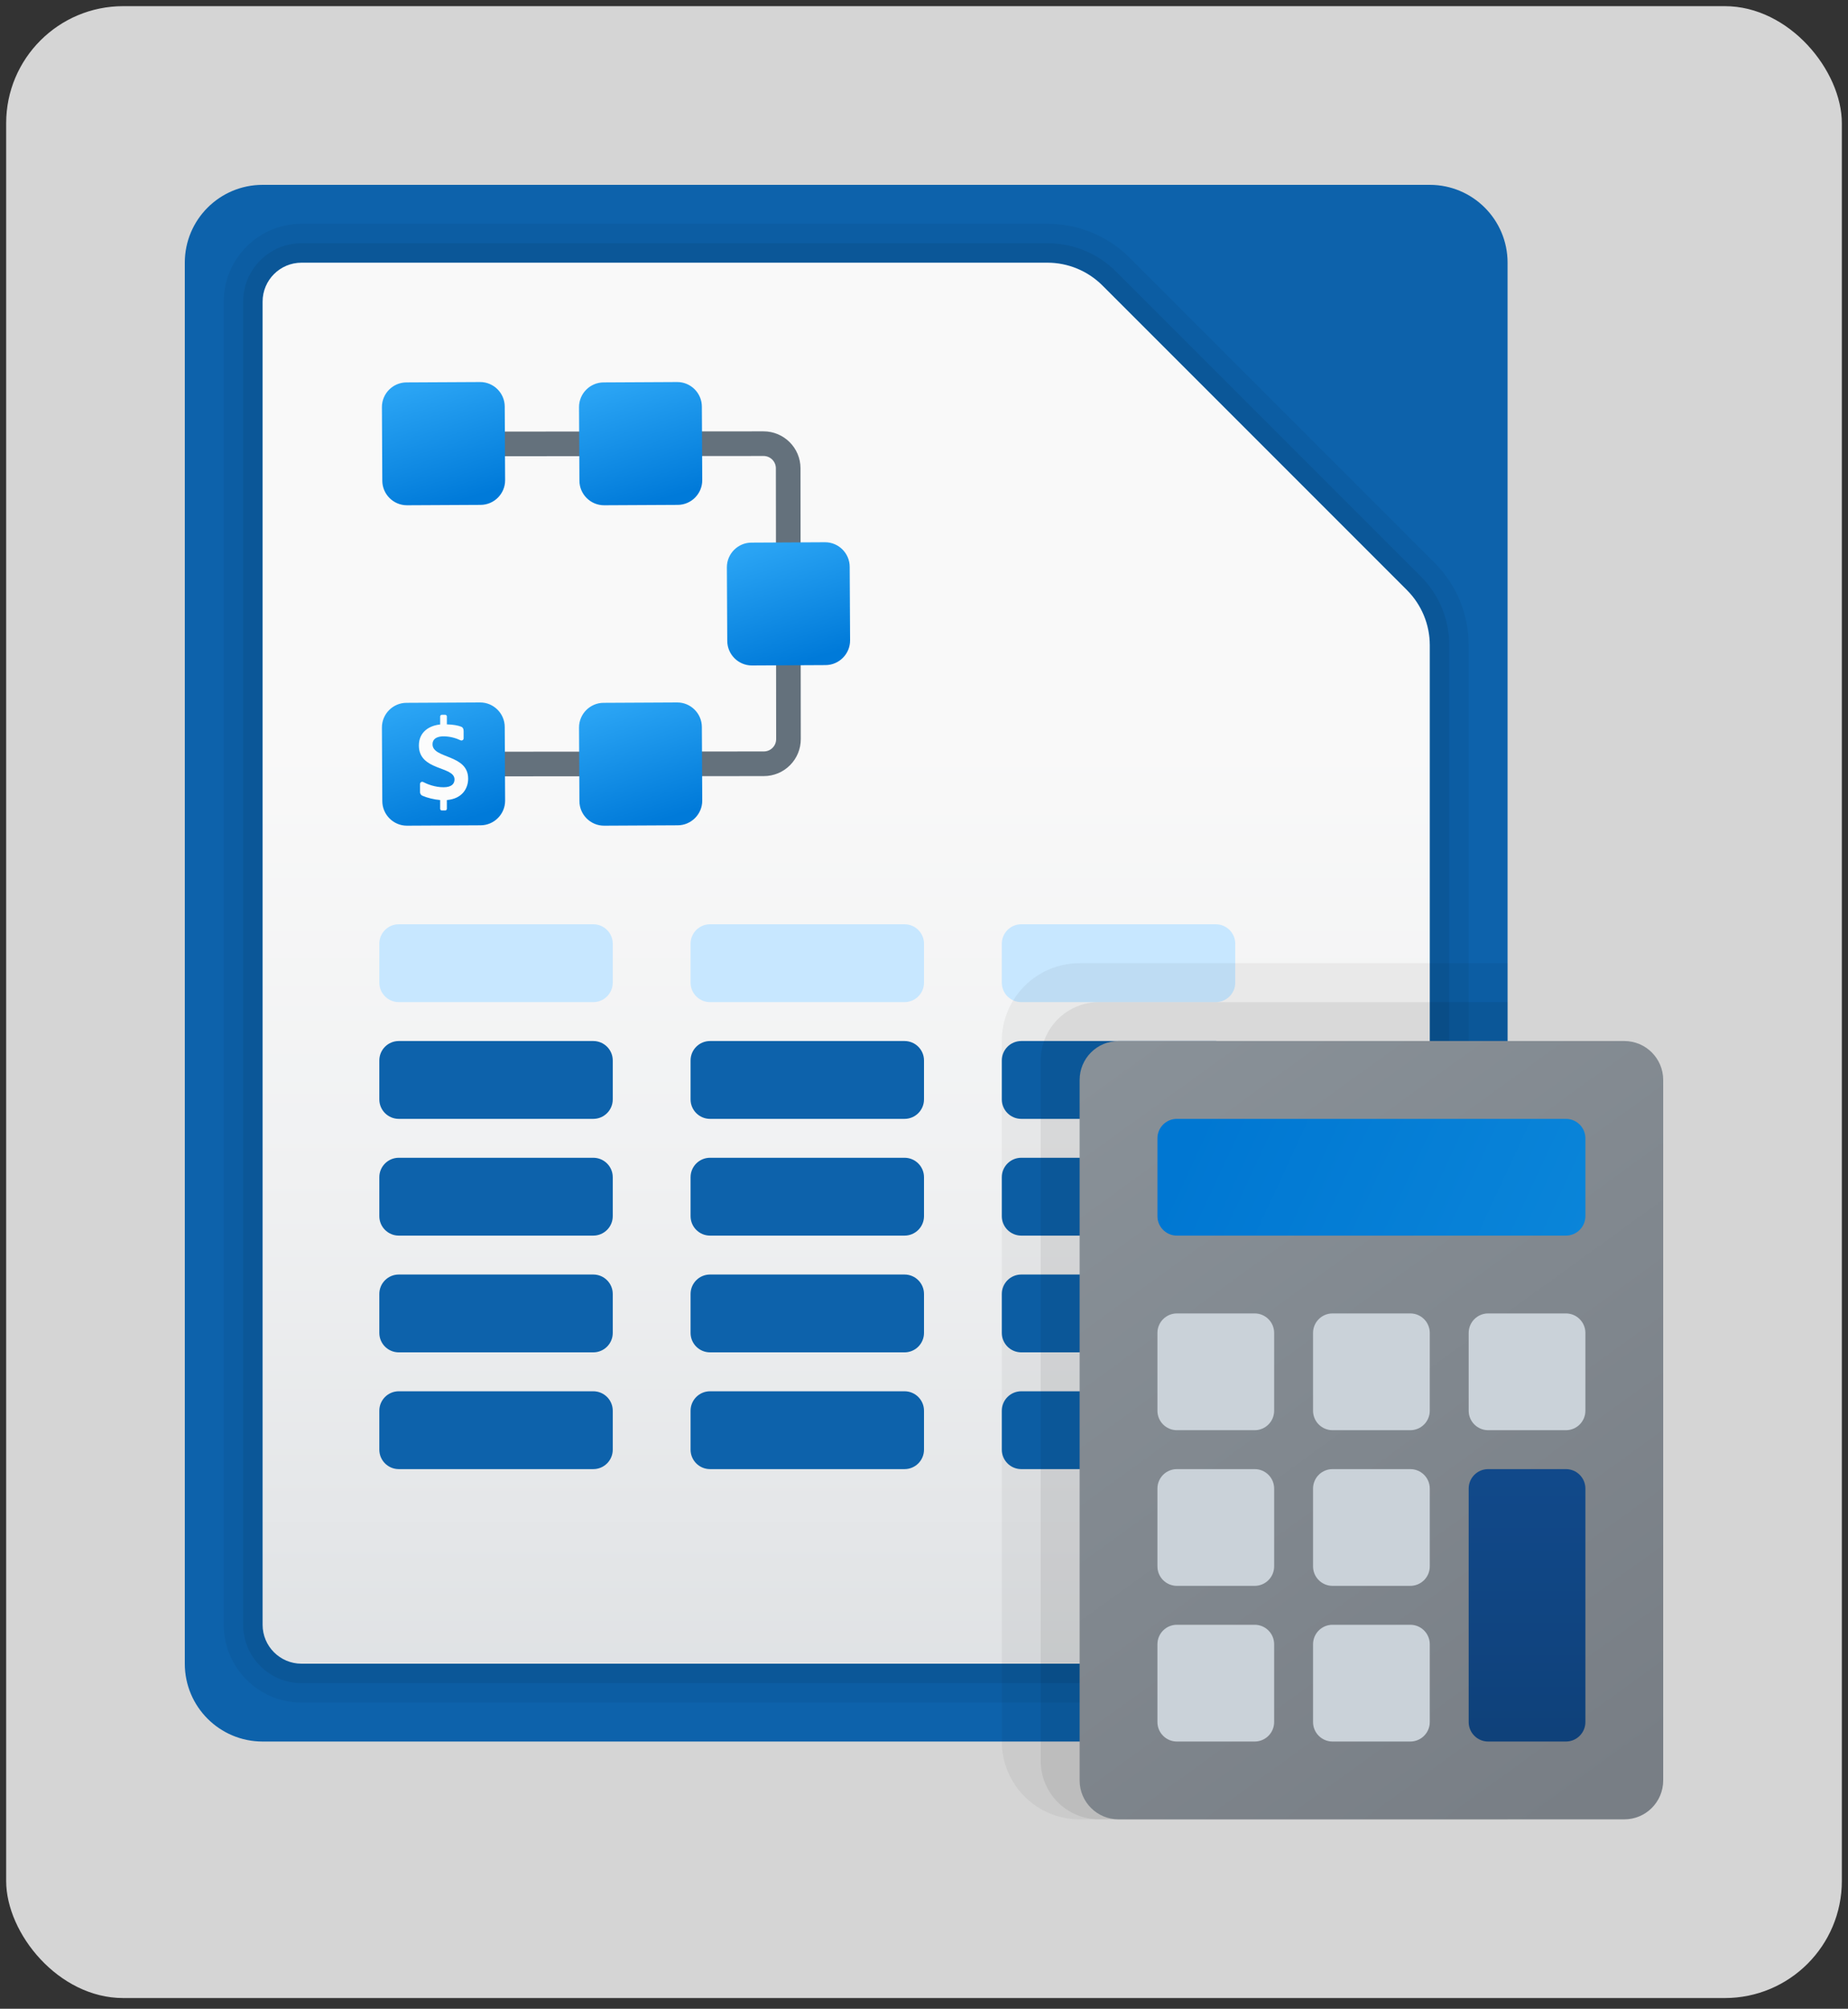 <svg width="150" height="163" viewBox="0 0 150 163" fill="none" xmlns="http://www.w3.org/2000/svg">
<rect x="0" y="0" width="150" height="163" fill="#333333" stroke="none"/>
<rect x="0.5" y="0.5" width="149" height="161.632" rx="9.5" fill="#FDFDFD" fill-opacity="0.8"/>
<path d="M116.053 141.316H21.316C17.826 141.316 15 138.489 15 135V21.316C15 17.826 17.826 15 21.316 15H116.053C119.542 15 122.368 17.826 122.368 21.316V135C122.368 138.489 119.542 141.316 116.053 141.316Z" fill="#0D62AB"/>
<path opacity="0.05" d="M85.017 21.316C86.691 21.316 88.298 21.982 89.482 23.166L114.202 47.886C115.386 49.071 116.053 50.678 116.053 52.352V131.842C116.053 133.585 114.638 135 112.895 135H24.474C22.73 135 21.316 133.585 21.316 131.842V24.474C21.316 22.73 22.73 21.316 24.474 21.316H85.017ZM85.017 18.158H24.474C20.991 18.158 18.158 20.991 18.158 24.474V131.842C18.158 135.325 20.991 138.158 24.474 138.158H112.895C116.378 138.158 119.21 135.325 119.21 131.842V52.352C119.21 49.822 118.225 47.441 116.435 45.654L91.715 20.934C89.924 19.143 87.546 18.158 85.017 18.158Z" fill="black"/>
<path opacity="0.07" d="M85.017 21.316C86.691 21.316 88.298 21.982 89.482 23.166L114.202 47.886C115.386 49.071 116.053 50.678 116.053 52.352V131.842C116.053 133.585 114.638 135 112.895 135H24.474C22.73 135 21.316 133.585 21.316 131.842V24.474C21.316 22.73 22.73 21.316 24.474 21.316H85.017ZM85.017 19.737H24.474C21.862 19.737 19.737 21.862 19.737 24.474V131.842C19.737 134.454 21.862 136.579 24.474 136.579H112.895C115.506 136.579 117.632 134.454 117.632 131.842V52.352C117.632 50.242 116.811 48.259 115.32 46.768L90.6 22.048C89.106 20.558 87.123 19.737 85.017 19.737Z" fill="black"/>
<path d="M24.474 21.316C22.73 21.316 21.316 22.73 21.316 24.474V131.842C21.316 133.585 22.73 135 24.474 135H112.895C114.638 135 116.053 133.585 116.053 131.842V52.352C116.053 50.678 115.386 49.071 114.202 47.886L89.482 23.166C88.298 21.982 86.691 21.316 85.017 21.316H24.474Z" fill="url(#paint0_linear_287_5951)"/>
<path d="M48.158 109.737H32.368C31.497 109.737 30.789 109.029 30.789 108.158V105C30.789 104.128 31.497 103.421 32.368 103.421H48.158C49.029 103.421 49.737 104.128 49.737 105V108.158C49.737 109.029 49.029 109.737 48.158 109.737Z" fill="#0D62AB"/>
<path d="M73.421 109.737H57.632C56.76 109.737 56.053 109.029 56.053 108.158V105C56.053 104.128 56.76 103.421 57.632 103.421H73.421C74.293 103.421 75 104.128 75 105V108.158C75 109.029 74.293 109.737 73.421 109.737Z" fill="#0D62AB"/>
<path d="M98.684 109.737H82.895C82.023 109.737 81.316 109.029 81.316 108.158V105C81.316 104.128 82.023 103.421 82.895 103.421H98.684C99.556 103.421 100.263 104.128 100.263 105V108.158C100.263 109.029 99.556 109.737 98.684 109.737Z" fill="#0D62AB"/>
<path d="M48.158 100.263H32.368C31.497 100.263 30.789 99.556 30.789 98.684V95.526C30.789 94.655 31.497 93.947 32.368 93.947H48.158C49.029 93.947 49.737 94.655 49.737 95.526V98.684C49.737 99.556 49.029 100.263 48.158 100.263Z" fill="#0D62AB"/>
<path d="M73.421 100.263H57.632C56.76 100.263 56.053 99.556 56.053 98.684V95.526C56.053 94.655 56.76 93.947 57.632 93.947H73.421C74.293 93.947 75 94.655 75 95.526V98.684C75 99.556 74.293 100.263 73.421 100.263Z" fill="#0D62AB"/>
<path d="M98.684 100.263H82.895C82.023 100.263 81.316 99.556 81.316 98.684V95.526C81.316 94.655 82.023 93.947 82.895 93.947H98.684C99.556 93.947 100.263 94.655 100.263 95.526V98.684C100.263 99.556 99.556 100.263 98.684 100.263Z" fill="#0D62AB"/>
<path d="M48.158 90.79H32.368C31.497 90.79 30.789 90.082 30.789 89.21V86.053C30.789 85.181 31.497 84.474 32.368 84.474H48.158C49.029 84.474 49.737 85.181 49.737 86.053V89.21C49.737 90.082 49.029 90.79 48.158 90.79Z" fill="#0D62AB"/>
<path d="M73.421 90.79H57.632C56.76 90.79 56.053 90.082 56.053 89.21V86.053C56.053 85.181 56.76 84.474 57.632 84.474H73.421C74.293 84.474 75 85.181 75 86.053V89.21C75 90.082 74.293 90.79 73.421 90.79Z" fill="#0D62AB"/>
<path d="M98.684 90.79H82.895C82.023 90.79 81.316 90.082 81.316 89.21V86.053C81.316 85.181 82.023 84.474 82.895 84.474H98.684C99.556 84.474 100.263 85.181 100.263 86.053V89.21C100.263 90.082 99.556 90.79 98.684 90.79Z" fill="#0D62AB"/>
<path d="M48.158 81.316H32.368C31.497 81.316 30.789 80.608 30.789 79.737V76.579C30.789 75.707 31.497 75 32.368 75H48.158C49.029 75 49.737 75.707 49.737 76.579V79.737C49.737 80.608 49.029 81.316 48.158 81.316Z" fill="#C7E7FF"/>
<path d="M73.421 81.316H57.632C56.76 81.316 56.053 80.608 56.053 79.737V76.579C56.053 75.707 56.76 75 57.632 75H73.421C74.293 75 75 75.707 75 76.579V79.737C75 80.608 74.293 81.316 73.421 81.316Z" fill="#C7E7FF"/>
<path d="M98.684 81.316H82.895C82.023 81.316 81.316 80.608 81.316 79.737V76.579C81.316 75.707 82.023 75 82.895 75H98.684C99.556 75 100.263 75.707 100.263 76.579V79.737C100.263 80.608 99.556 81.316 98.684 81.316Z" fill="#C7E7FF"/>
<path d="M48.158 119.211H32.368C31.497 119.211 30.789 118.503 30.789 117.632V114.474C30.789 113.602 31.497 112.895 32.368 112.895H48.158C49.029 112.895 49.737 113.602 49.737 114.474V117.632C49.737 118.503 49.029 119.211 48.158 119.211Z" fill="#0D62AB"/>
<path d="M73.421 119.211H57.632C56.76 119.211 56.053 118.503 56.053 117.632V114.474C56.053 113.602 56.76 112.895 57.632 112.895H73.421C74.293 112.895 75 113.602 75 114.474V117.632C75 118.503 74.293 119.211 73.421 119.211Z" fill="#0D62AB"/>
<path d="M98.684 119.211H82.895C82.023 119.211 81.316 118.503 81.316 117.632V114.474C81.316 113.602 82.023 112.895 82.895 112.895H98.684C99.556 112.895 100.263 113.602 100.263 114.474V117.632C100.263 118.503 99.556 119.211 98.684 119.211Z" fill="#0D62AB"/>
<path opacity="0.05" d="M122.368 78.158H87.632C84.142 78.158 81.316 80.984 81.316 84.474V141.316C81.316 144.805 84.142 147.632 87.632 147.632H122.368V78.158Z" fill="black"/>
<path opacity="0.07" d="M122.368 81.316H89.21C86.596 81.316 84.474 83.438 84.474 86.053V142.895C84.474 145.509 86.596 147.632 89.21 147.632H122.368V81.316Z" fill="black"/>
<path d="M131.842 84.474H90.79C89.046 84.474 87.632 85.888 87.632 87.632V144.474C87.632 146.217 89.046 147.632 90.79 147.632H131.842C133.585 147.632 135 146.217 135 144.474V87.632C135 85.888 133.585 84.474 131.842 84.474Z" fill="url(#paint1_linear_287_5951)"/>
<path d="M127.105 100.263H95.526C94.655 100.263 93.947 99.556 93.947 98.684V92.368C93.947 91.497 94.655 90.79 95.526 90.79H127.105C127.977 90.79 128.684 91.497 128.684 92.368V98.684C128.684 99.556 127.977 100.263 127.105 100.263Z" fill="url(#paint2_linear_287_5951)"/>
<path d="M114.474 116.053H108.158C107.286 116.053 106.579 115.345 106.579 114.474V108.158C106.579 107.286 107.286 106.579 108.158 106.579H114.474C115.345 106.579 116.053 107.286 116.053 108.158V114.474C116.053 115.345 115.345 116.053 114.474 116.053Z" fill="#CAD2D9"/>
<path d="M101.842 116.053H95.526C94.655 116.053 93.947 115.345 93.947 114.474V108.158C93.947 107.286 94.655 106.579 95.526 106.579H101.842C102.714 106.579 103.421 107.286 103.421 108.158V114.474C103.421 115.345 102.714 116.053 101.842 116.053Z" fill="#CAD2D9"/>
<path d="M114.474 128.684H108.158C107.286 128.684 106.579 127.977 106.579 127.105V120.789C106.579 119.918 107.286 119.211 108.158 119.211H114.474C115.345 119.211 116.053 119.918 116.053 120.789V127.105C116.053 127.977 115.345 128.684 114.474 128.684Z" fill="#CAD2D9"/>
<path d="M101.842 128.684H95.526C94.655 128.684 93.947 127.977 93.947 127.105V120.789C93.947 119.918 94.655 119.211 95.526 119.211H101.842C102.714 119.211 103.421 119.918 103.421 120.789V127.105C103.421 127.977 102.714 128.684 101.842 128.684Z" fill="#CAD2D9"/>
<path d="M114.474 141.316H108.158C107.286 141.316 106.579 140.608 106.579 139.737V133.421C106.579 132.549 107.286 131.842 108.158 131.842H114.474C115.345 131.842 116.053 132.549 116.053 133.421V139.737C116.053 140.608 115.345 141.316 114.474 141.316Z" fill="#CAD2D9"/>
<path d="M101.842 141.316H95.526C94.655 141.316 93.947 140.608 93.947 139.737V133.421C93.947 132.549 94.655 131.842 95.526 131.842H101.842C102.714 131.842 103.421 132.549 103.421 133.421V139.737C103.421 140.608 102.714 141.316 101.842 141.316Z" fill="#CAD2D9"/>
<path d="M127.105 116.053H120.79C119.918 116.053 119.211 115.345 119.211 114.474V108.158C119.211 107.286 119.918 106.579 120.79 106.579H127.105C127.977 106.579 128.684 107.286 128.684 108.158V114.474C128.684 115.345 127.977 116.053 127.105 116.053Z" fill="#CAD2D9"/>
<path d="M127.105 141.316H120.79C119.918 141.316 119.211 140.608 119.211 139.737V120.789C119.211 119.918 119.918 119.211 120.79 119.211H127.105C127.977 119.211 128.684 119.918 128.684 120.789V139.737C128.684 140.608 127.977 141.316 127.105 141.316Z" fill="url(#paint3_linear_287_5951)"/>
<path d="M36.026 63.001C35.474 63.001 35.026 62.554 35.026 62.002C35.026 61.449 35.473 61.002 36.025 61.001L62 60.976C62.267 60.976 62.518 60.872 62.707 60.682C62.896 60.494 62.999 60.242 62.999 59.975L62.976 38C62.976 37.449 62.527 37.001 61.976 37.001H61.975L36 37.026C36 37.026 36 37.026 35.999 37.026C35.447 37.026 34.999 36.579 34.999 36.027C34.999 35.474 35.446 35.027 35.998 35.026L61.973 35.001C61.974 35.001 61.975 35.001 61.976 35.001C63.629 35.001 64.975 36.345 64.976 37.998L64.999 59.973C64.999 60.775 64.688 61.528 64.123 62.095C63.557 62.662 62.804 62.975 62.002 62.976L36.026 63.001Z" fill="#64717C"/>
<path d="M39.004 40.969L33.031 41C31.932 41.001 31.032 40.103 31.031 39.004L31 33.031C30.999 31.932 31.897 31.032 32.996 31.031L38.969 31C40.068 30.999 40.968 31.897 40.969 32.996L41 38.969C41.001 40.068 40.103 40.968 39.004 40.969Z" fill="url(#paint4_linear_287_5951)"/>
<path d="M55.004 40.969L49.031 41C47.932 41.001 47.032 40.103 47.031 39.004L47 33.031C46.999 31.932 47.897 31.032 48.996 31.031L54.969 31C56.068 30.999 56.968 31.897 56.969 32.996L57 38.969C57.001 40.068 56.103 40.968 55.004 40.969Z" fill="url(#paint5_linear_287_5951)"/>
<path d="M67.004 53.969L61.031 54C59.932 54.001 59.032 53.103 59.031 52.004L59 46.031C58.999 44.932 59.897 44.032 60.996 44.031L66.969 44C68.068 43.999 68.968 44.897 68.969 45.996L69 51.969C69.001 53.068 68.103 53.968 67.004 53.969Z" fill="url(#paint6_linear_287_5951)"/>
<path d="M55.004 66.969L49.031 67C47.932 67.001 47.032 66.103 47.031 65.004L47 59.031C46.999 57.932 47.897 57.032 48.996 57.031L54.969 57C56.068 56.999 56.968 57.897 56.969 58.996L57 64.969C57.001 66.068 56.103 66.968 55.004 66.969Z" fill="url(#paint7_linear_287_5951)"/>
<path d="M39.004 66.969L33.031 67C31.932 67.001 31.032 66.103 31.031 65.004L31 59.031C30.999 57.932 31.897 57.032 32.996 57.031L38.969 57C40.068 56.999 40.968 57.897 40.969 58.996L41 64.969C41.001 66.068 40.103 66.968 39.004 66.969Z" fill="url(#paint8_linear_287_5951)"/>
<path d="M38 63.184C38 61.188 35.108 61.578 35.108 60.398C35.108 59.783 35.787 59.75 36 59.75C36.51 59.75 37.003 59.89 37.379 60.069C37.497 60.126 37.633 60.042 37.633 59.909V59.328C37.633 59.133 37.561 59.018 37.446 58.973C37.189 58.87 36.819 58.796 36.272 58.778V58.139C36.272 58.062 36.211 58 36.136 58H35.864C35.789 58 35.728 58.062 35.728 58.139V58.788C34.88 58.873 34 59.361 34 60.495C34 62.564 36.892 62.154 36.892 63.244C36.892 63.586 36.677 63.881 36 63.881C35.32 63.881 34.695 63.639 34.349 63.459C34.232 63.397 34.094 63.485 34.094 63.618V64.28C34.094 64.406 34.17 64.519 34.284 64.569C34.694 64.746 35.244 64.881 35.727 64.92V65.626C35.727 65.703 35.788 65.765 35.863 65.765H36.135C36.211 65.765 36.272 65.703 36.272 65.626V64.921C37.541 64.813 38 63.948 38 63.184Z" fill="#FCFCFC"/>
<rect x="0.5" y="0.5" width="149" height="161.632" rx="9.5" stroke="rgba(0,0,0,0)" stroke-linejoin="round"/>
<defs>
<linearGradient id="paint0_linear_287_5951" x1="68.684" y1="60.262" x2="68.684" y2="195.009" gradientUnits="userSpaceOnUse">
<stop stop-color="#F9F9F9"/>
<stop offset="0.26" stop-color="#F0F1F2"/>
<stop offset="0.678" stop-color="#D9DCDF"/>
<stop offset="1" stop-color="#C2C8CC"/>
</linearGradient>
<linearGradient id="paint1_linear_287_5951" x1="89.498" y1="85.86" x2="131.615" y2="144.145" gradientUnits="userSpaceOnUse">
<stop stop-color="#899198"/>
<stop offset="1" stop-color="#787E85"/>
</linearGradient>
<linearGradient id="paint2_linear_287_5951" x1="97.888" y1="89.305" x2="127.639" y2="103.086" gradientUnits="userSpaceOnUse">
<stop stop-color="#0077D2"/>
<stop offset="1" stop-color="#0A85D9"/>
</linearGradient>
<linearGradient id="paint3_linear_287_5951" x1="123.947" y1="120.079" x2="123.947" y2="140.751" gradientUnits="userSpaceOnUse">
<stop stop-color="#11498A"/>
<stop offset="1" stop-color="#0F417A"/>
</linearGradient>
<linearGradient id="paint4_linear_287_5951" x1="34.494" y1="31.105" x2="37.423" y2="40.626" gradientUnits="userSpaceOnUse">
<stop stop-color="#2AA4F4"/>
<stop offset="1" stop-color="#007AD9"/>
</linearGradient>
<linearGradient id="paint5_linear_287_5951" x1="50.494" y1="31.105" x2="53.423" y2="40.626" gradientUnits="userSpaceOnUse">
<stop stop-color="#2AA4F4"/>
<stop offset="1" stop-color="#007AD9"/>
</linearGradient>
<linearGradient id="paint6_linear_287_5951" x1="62.494" y1="44.105" x2="65.423" y2="53.625" gradientUnits="userSpaceOnUse">
<stop stop-color="#2AA4F4"/>
<stop offset="1" stop-color="#007AD9"/>
</linearGradient>
<linearGradient id="paint7_linear_287_5951" x1="50.494" y1="57.105" x2="53.423" y2="66.626" gradientUnits="userSpaceOnUse">
<stop stop-color="#2AA4F4"/>
<stop offset="1" stop-color="#007AD9"/>
</linearGradient>
<linearGradient id="paint8_linear_287_5951" x1="34.494" y1="57.105" x2="37.423" y2="66.626" gradientUnits="userSpaceOnUse">
<stop stop-color="#2AA4F4"/>
<stop offset="1" stop-color="#007AD9"/>
</linearGradient>
</defs>
</svg>
